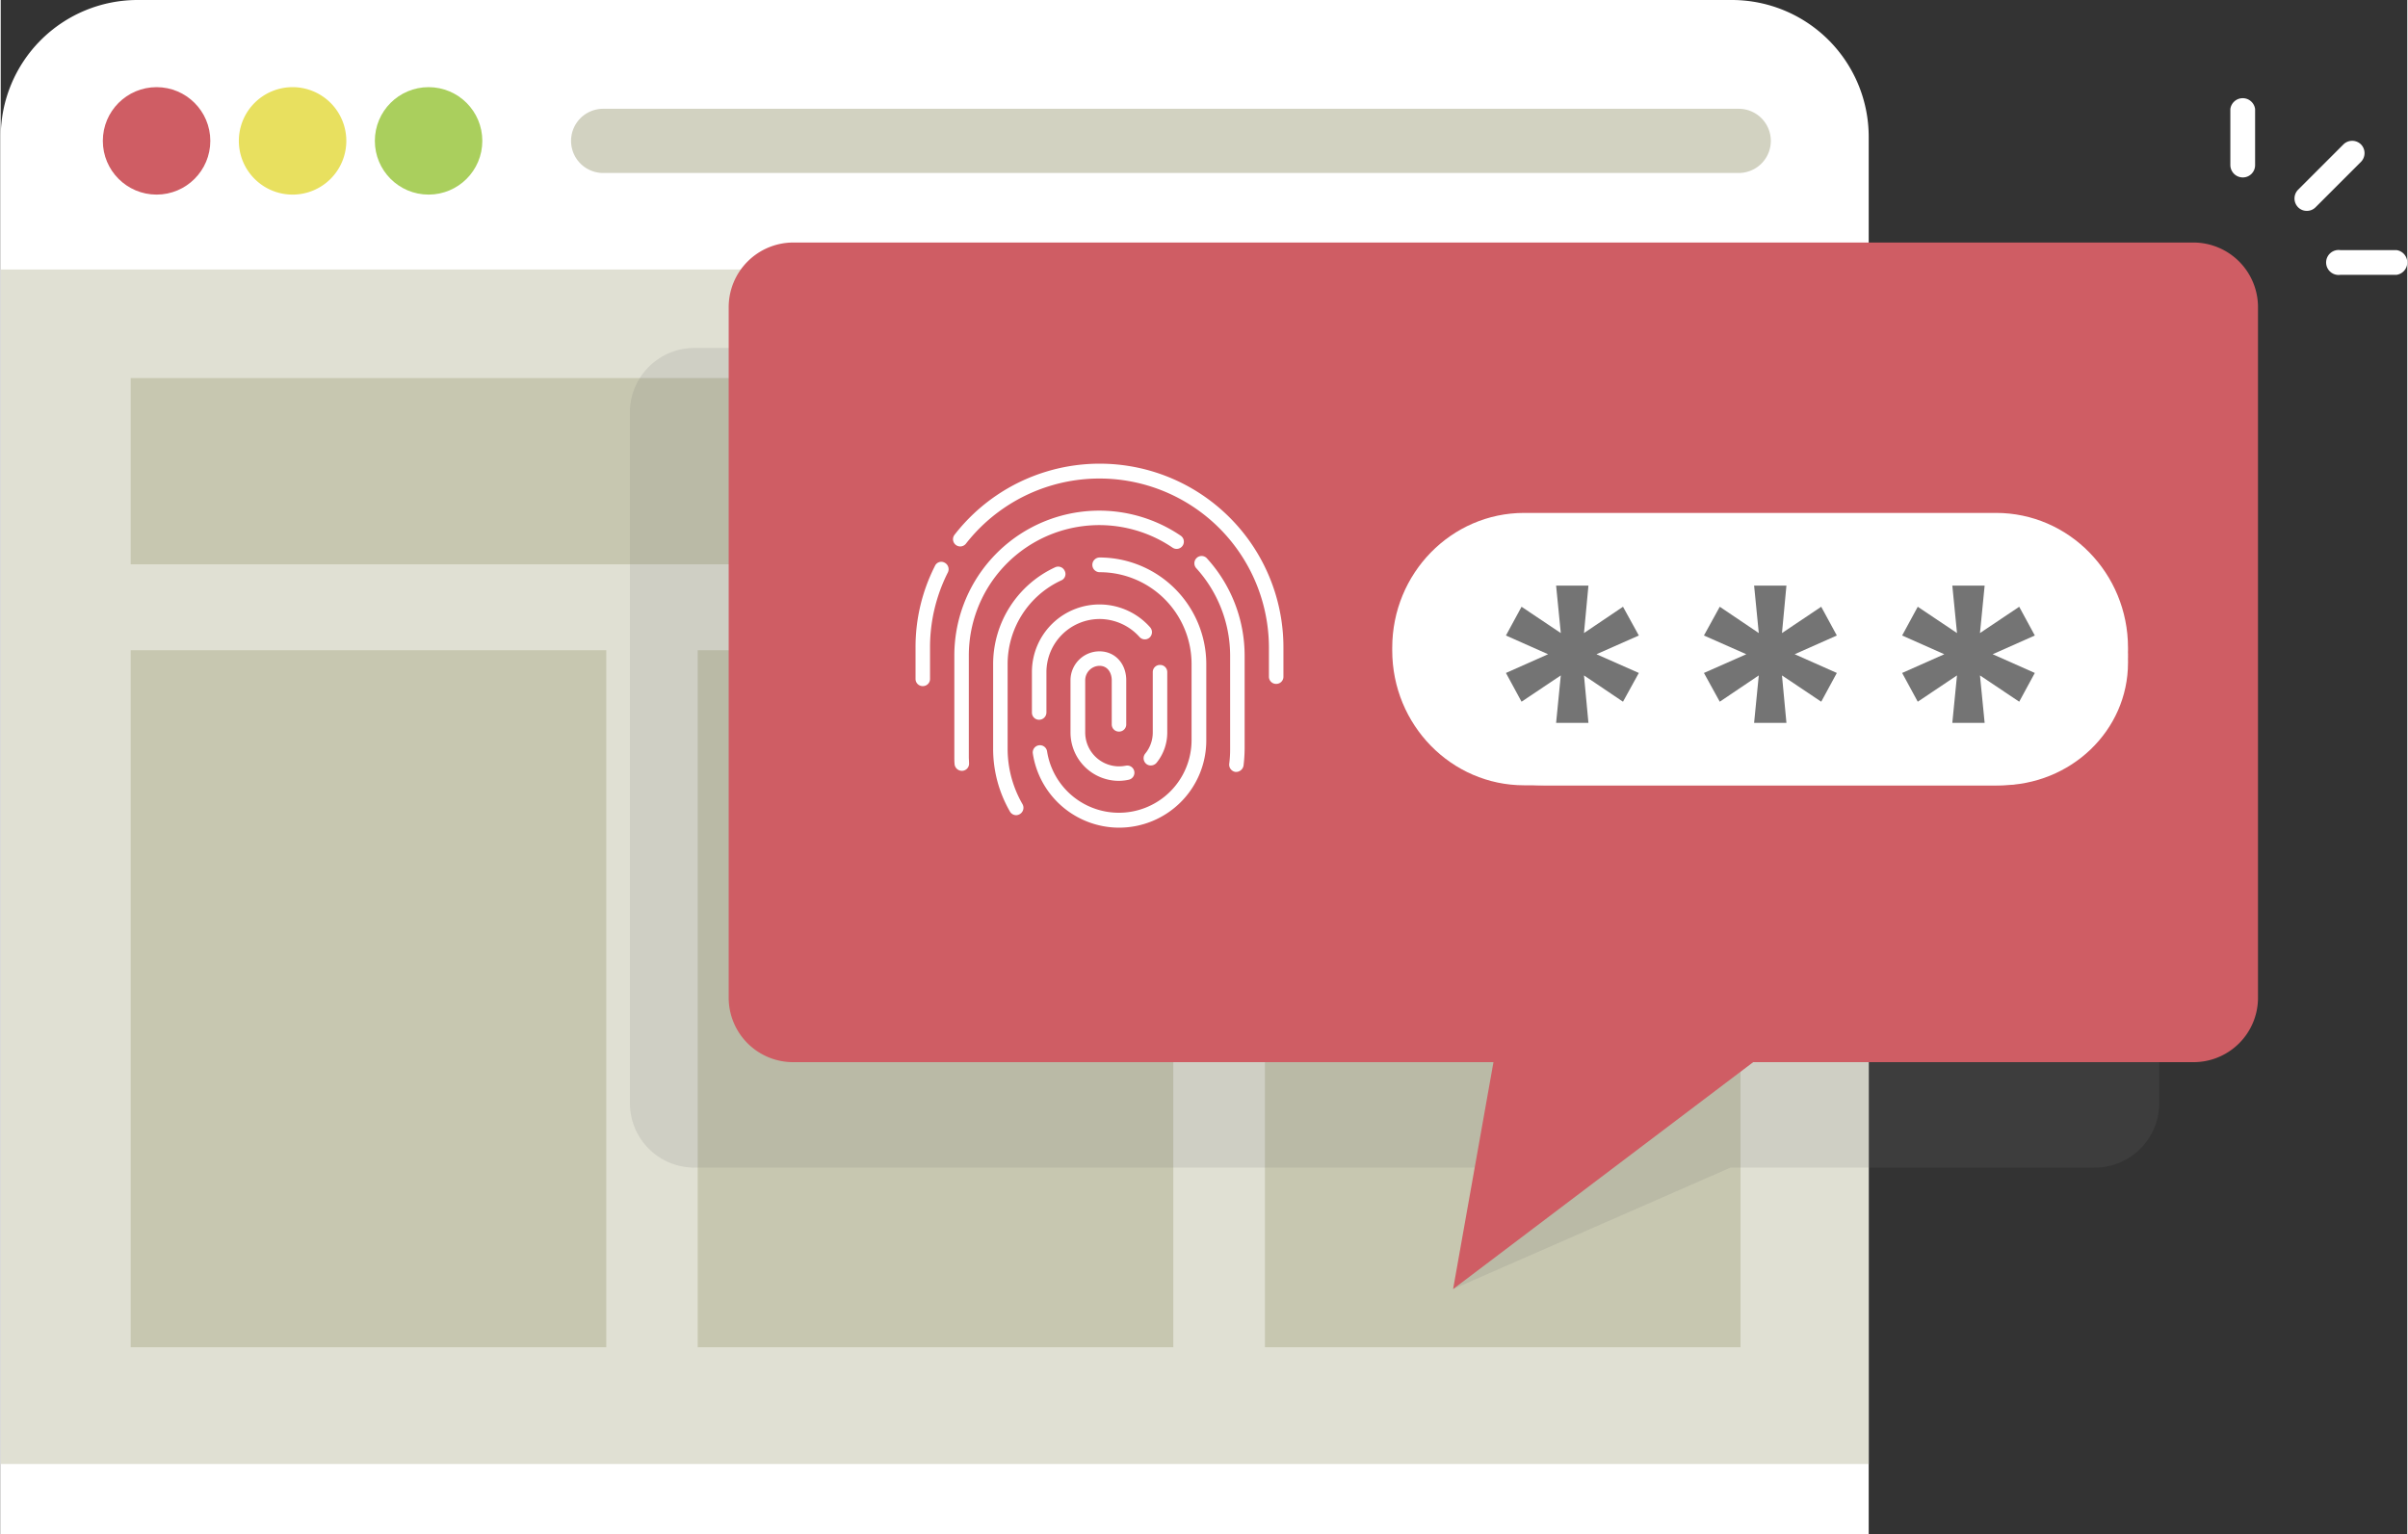 <svg xmlns="http://www.w3.org/2000/svg" width="1080" height="688.3" viewBox="-4.3627306086334305e-13 0 1079.353 688.3" style=""><rect x="-4.3627306086334305e-13" y="0" width="1079.353" height="688.3" fill="#333333" stroke="none"/><g><g data-name="Слой 2"><g data-name="WebElement57_194896294"><path d="M837.8 688.3H0V61.4A61.4 61.4 0 0 1 61.4 0h715a61.4 61.4 0 0 1 61.4 61.4z" fill="#fff"></path><path fill="#e0e0d3" d="M0 120.9h837.8v535.87H0z"></path><path fill="#c7c7b0" d="M58.3 169.6h722v83.56h-722z"></path><path fill="#c7c7b0" d="M58.3 291.7h213.3v312.69H58.3z"></path><path fill="#c7c7b0" d="M312.6 291.7h213.3v312.69H312.6z"></path><path fill="#c7c7b0" d="M567 291.7h213.3v312.69H567z"></path><circle cx="69.9" cy="63.2" r="24.1" fill="#cf5d64"></circle><path d="M155 63.2a24.1 24.1 0 1 1-24.1-24.1A24.1 24.1 0 0 1 155 63.2z" fill="#e8e05f"></path><circle cx="191.9" cy="63.2" r="24.1" fill="#aacf5d"></circle><path d="M779.5 77.6H270.3a14.4 14.4 0 0 1-14.5-14.4 14.4 14.4 0 0 1 14.5-14.4h509.2a14.4 14.4 0 0 1 14.4 14.4 14.4 14.4 0 0 1-14.4 14.4z" fill="#d2d2c1"></path><path d="M939.1 523.8H775.8l-124.4 54.5 29.8-54.5H311.1a28.9 28.9 0 0 1-28.9-28.9V185.1a28.9 28.9 0 0 1 28.9-29h628a29 29 0 0 1 29 29v309.8a28.9 28.9 0 0 1-29 28.9z" fill="#747474" opacity=".16"></path><path d="M983.5 476.5H786L651.4 578.3l18.1-101.8h-314a28.9 28.9 0 0 1-29-28.9V137.7a29 29 0 0 1 29-28.9h628a29 29 0 0 1 28.9 28.9v309.9a28.9 28.9 0 0 1-28.9 28.9z" fill="#cf5d64"></path><path d="M1034.3 94.6a5.4 5.4 0 0 1-3.9-1.6 5.6 5.6 0 0 1 0-7.9l20.3-20.3a5.6 5.6 0 0 1 7.9 0 5.6 5.6 0 0 1 0 7.8L1038.2 93a5.4 5.4 0 0 1-3.9 1.6z" fill="#fff"></path><path d="M1074.5 123.3h-25.2a5.6 5.6 0 1 1 0-11.1h25.2a5.6 5.6 0 0 1 0 11.1z" fill="#fff"></path><path d="M1005.6 79.6a5.6 5.6 0 0 1-5.6-5.5V48.9a5.6 5.6 0 0 1 11.1 0v25.2a5.5 5.5 0 0 1-5.5 5.5z" fill="#fff"></path><path d="M894.9 352.3H683.3c-32.7 0-59.2-27.1-59.2-60.5v-1.2c0-33.4 26.5-60.5 59.2-60.5h211.6c32.7 0 59.2 27.1 59.2 60.5v1.2c0 33.4-26.5 60.5-59.2 60.5z" fill="#fff"></path><path d="M896.8 352.3H692.1c-31.7 0-57.4-24.6-57.4-55v-1.1c0-30.4 25.7-55 57.4-55h204.7c31.7 0 57.3 24.6 57.3 55v1.1c0 30.4-25.6 55-57.3 55z" fill="#fff"></path><g fill="#747474"><path d="M697.6 262.7h14.5l-2 21.3 17.5-11.8 7.1 12.9-19 8.4 19 8.4-7.1 12.9-17.5-11.8 2 21.3h-14.5l2.1-21.3-17.6 11.8-7-12.9 18.9-8.4-18.9-8.4 7-12.9 17.6 11.8z"></path><path d="M786.4 262.7h14.5l-2 21.3 17.6-11.8 7 12.9-18.9 8.4 18.9 8.4-7 12.9-17.6-11.8 2 21.3h-14.5l2.1-21.3-17.5 11.8-7.1-12.9 19-8.4-19-8.4 7.1-12.9 17.5 11.8z"></path><path d="M875.3 262.7h14.5l-2.1 21.3 17.6-11.8 7 12.9-18.9 8.4 18.9 8.4-7 12.9-17.6-11.8 2.1 21.3h-14.5l2.1-21.3-17.6 11.8-7-12.9 18.9-8.4-18.9-8.4 7-12.9 17.6 11.8z"></path></g><path d="M501.5 371.3a39.2 39.2 0 0 1-38.6-33.3 3.2 3.2 0 1 1 6.4-.9 32.6 32.6 0 0 0 64.8-4.9v-34.3a41.2 41.2 0 0 0-41.2-41.2 3.3 3.3 0 0 1 0-6.6 47.9 47.9 0 0 1 47.8 47.8v34.3a39.1 39.1 0 0 1-39.2 39.1zm-46-5.6a3.2 3.2 0 0 1-2.9-1.7 56.3 56.3 0 0 1-7.5-28.1v-38a47.9 47.9 0 0 1 27.8-43.4 3.2 3.2 0 0 1 4.3 1.6 3.1 3.1 0 0 1-1.6 4.3 41.4 41.4 0 0 0-24 37.5v38a49.7 49.7 0 0 0 6.7 24.9 3.3 3.3 0 0 1-1.2 4.4 3.3 3.3 0 0 1-1.6.5zm46-15.4a21.7 21.7 0 0 1-21.7-21.7v-23.4a13 13 0 0 1 13-13c6.9 0 12 5.4 12 13V325a3.2 3.2 0 0 1-3.3 3.2 3.2 3.2 0 0 1-3.2-3.2v-19.8c0-3.2-1.7-6.5-5.5-6.5a6.5 6.5 0 0 0-6.4 6.5v23.4a15.2 15.2 0 0 0 15.1 15.2 16.3 16.3 0 0 0 3.1-.3 3.2 3.2 0 1 1 1.3 6.3 21.2 21.2 0 0 1-4.4.5zm52.7-4h-.4a3.3 3.3 0 0 1-2.8-3.7 50.2 50.2 0 0 0 .4-6.7v-41.7a58.5 58.5 0 0 0-15.2-39.3 3.3 3.3 0 0 1 .2-4.6 3.2 3.2 0 0 1 4.6.2 64.8 64.8 0 0 1 16.9 43.7v41.7a64.7 64.7 0 0 1-.5 7.6 3.4 3.4 0 0 1-3.2 2.8zm-123.2-.5a3.3 3.3 0 0 1-3.2-3.1c-.1-1.1-.1-2.1-.1-3.2v-45.3a65 65 0 0 1 101.5-53.9 3.2 3.2 0 1 1-3.6 5.4 58.5 58.5 0 0 0-91.4 48.5v45.3c0 1 .1 2 .1 2.9a3.2 3.2 0 0 1-3.1 3.4zm84.8-2.4a3.1 3.1 0 0 1-2-.7 3.3 3.3 0 0 1-.5-4.6 14.9 14.9 0 0 0 3.4-9.5v-27.1a3.2 3.2 0 0 1 3.2-3.2 3.2 3.2 0 0 1 3.3 3.2v27.1a21.5 21.5 0 0 1-4.8 13.6 3.4 3.4 0 0 1-2.6 1.2zm-50.1-20.5a3.2 3.2 0 0 1-3.2-3.3v-18.1a30.3 30.3 0 0 1 53-20.1 3.3 3.3 0 0 1-.2 4.6 3.2 3.2 0 0 1-4.6-.3 24.1 24.1 0 0 0-17.9-8 23.9 23.9 0 0 0-23.8 23.8v18.1a3.3 3.3 0 0 1-3.3 3.3zm-52.1-15.1a3.2 3.2 0 0 1-3.3-3.2v-14a80.3 80.3 0 0 1 8.7-36.7 3.1 3.1 0 0 1 4.3-1.5 3.3 3.3 0 0 1 1.5 4.4 74.4 74.4 0 0 0-8 33.8v14a3.2 3.2 0 0 1-3.2 3.2zm158.5-1a3.2 3.2 0 0 1-3.3-3.2v-13a76 76 0 0 0-135.9-46.7 3.2 3.2 0 1 1-5.1-4 82.4 82.4 0 0 1 147.5 50.7v13a3.2 3.2 0 0 1-3.2 3.2z" fill="#fff"></path></g></g></g></svg>